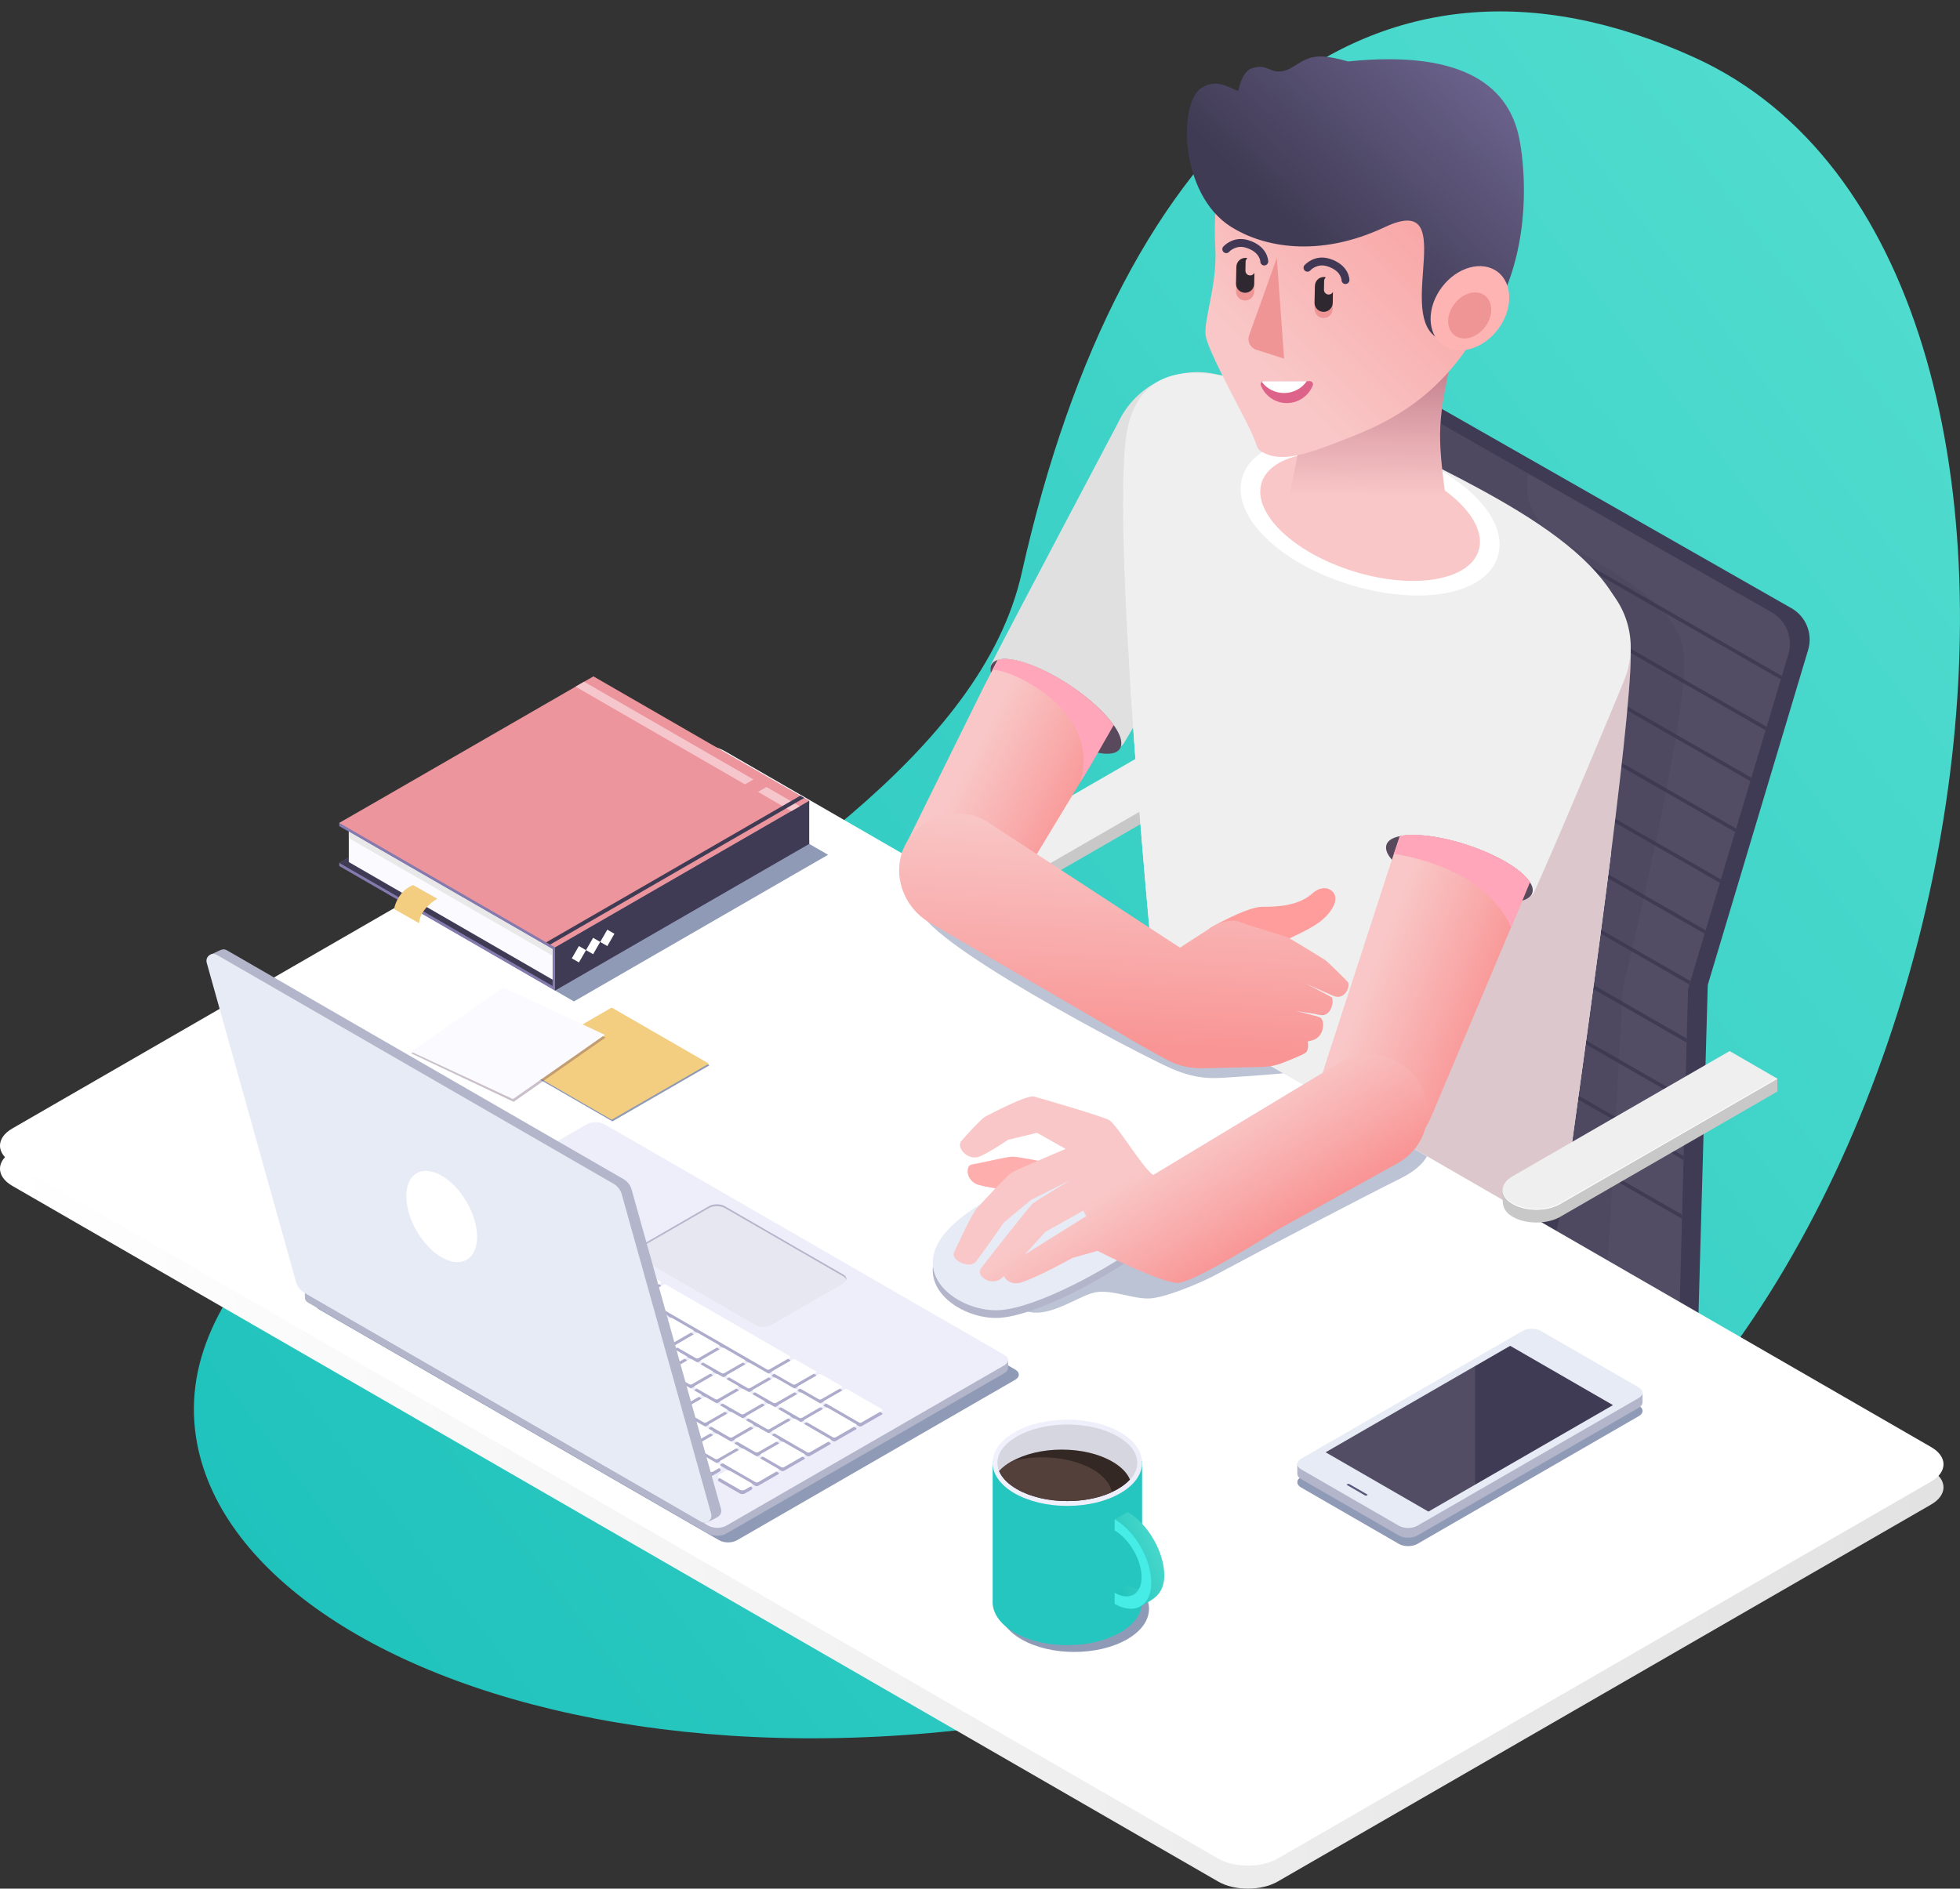 <?xml version="1.0" encoding="UTF-8"?> <svg xmlns="http://www.w3.org/2000/svg" width="691" height="666" viewBox="0 0 691 666" fill="none"><rect x="0" y="0" width="691" height="666" fill="#333333" stroke="none"/> <g clip-path="url(#clip0)"> <path d="M597.473 20.313C482.595 -32.051 395.32 45.386 360.221 201.994C331.941 328.172 47.709 395.981 69.548 509.339C87.22 600.95 297.356 662.646 514.799 558.945C702.717 469.308 756.029 92.558 597.473 20.313Z" fill="url(#paint0_linear)"></path> <path d="M443.869 369.609L446.792 258.767L479.429 137.484C479.429 137.484 489.658 133.535 494.394 136.24L631.598 214.49C636.713 217.411 639.148 223.496 637.47 229.149L602.073 347.322L598.799 463.411L443.869 369.609Z" fill="#403B54"></path> <path d="M436.916 371.07L439.839 260.228L475.073 142.65C476.643 137.403 482.705 134.996 487.441 137.701L624.645 215.95C629.76 218.871 632.195 224.957 630.517 230.61L595.12 348.782L592.198 459.625L436.916 371.07Z" fill="#524D64"></path> <path d="M446.225 238.969L445.846 240.186L600.965 329.255L601.344 328.037L446.225 238.969Z" fill="#403B54"></path> <path d="M439.406 277.079L439.379 278.486L594.633 367.662L594.66 366.229L439.406 277.079Z" fill="#403B54"></path> <path d="M440.866 256.901L440.487 258.119L595.606 347.187L595.958 345.97L440.866 256.901Z" fill="#403B54"></path> <path d="M438.864 297.77L438.837 299.203L594.064 388.353L594.118 386.946L438.864 297.77Z" fill="#403B54"></path> <path d="M592.982 429.764L593.009 428.331L437.755 339.181L437.728 340.614L592.982 429.764Z" fill="#403B54"></path> <path d="M438.324 318.489L438.27 319.896L593.524 409.046L593.551 407.639L438.324 318.489Z" fill="#403B54"></path> <path d="M473.097 149.305L472.718 150.522L627.837 239.591L628.189 238.373L473.097 149.305Z" fill="#403B54"></path> <path d="M467.712 167.237L467.36 168.454L622.452 257.523L622.831 256.306L467.712 167.237Z" fill="#403B54"></path> <path d="M456.968 203.103L456.589 204.32L611.708 293.388L612.087 292.171L456.968 203.103Z" fill="#403B54"></path> <path d="M462.353 185.17L461.975 186.387L617.094 275.456L617.446 274.239L462.353 185.17Z" fill="#403B54"></path> <path d="M451.61 221.035L451.231 222.252L606.351 311.321L606.702 310.104L451.61 221.035Z" fill="#403B54"></path> <path opacity="0.2" d="M487.467 137.701C486.872 137.35 486.222 137.106 485.6 136.917L457.888 200.101L439.865 260.228L436.942 371.071L566.813 445.155L572.117 348.513C572.117 348.513 595.985 250.112 593.577 230.34C591.277 211.326 565.108 200.48 547.599 188.633C540.454 183.791 537.072 175.19 538.749 166.94L487.467 137.701Z" fill="#403B54"></path> <path d="M428.662 275.293L352.049 319.489C347.449 322.14 339.98 322.14 335.379 319.489L335.217 319.381C332.619 317.893 331.888 315.892 331.807 313.917C331.753 312.592 331.591 309.4 331.753 309.022C332.267 307.913 333.701 310.617 335.217 309.752L411.829 265.556L428.662 270.722V275.293Z" fill="#C9C8C8"></path> <path d="M428.661 270.723L352.049 314.919C347.448 317.57 339.979 317.57 335.378 314.919L335.216 314.811C330.615 312.16 330.615 307.859 335.216 305.182L411.828 260.985L428.661 270.723Z" fill="#EFEFEF"></path> <path d="M525.003 459.896L370.263 516.67C354.188 522.566 336.381 514.317 330.482 498.25C324.907 483.103 332.051 466.334 346.367 459.545L495.478 389.328C514.611 380.321 537.424 388.517 546.436 407.64C555.448 426.763 547.248 449.564 528.115 458.571C527.114 459.085 526.031 459.518 525.003 459.896Z" fill="#403B54"></path> <path d="M450.366 150.17C447.227 142.597 441.327 136.701 433.777 133.563C431.693 132.697 429.501 132.075 427.309 131.67C414.022 129.344 400.545 136.187 394.564 148.304L393.644 150.089C393.644 150.089 356.028 221.225 349.614 233.829C343.931 244.946 390.099 272.562 396.242 262.04C406.607 244.351 447.2 179.517 447.2 179.517L447.173 179.49L448.255 177.678C449.175 176.163 449.852 174.865 450.366 173.567C453.478 166.075 453.478 157.744 450.366 150.17Z" fill="#E0E0E0"></path> <path d="M394.779 264.068C394.049 265.231 392.479 265.799 390.422 265.799C389.421 265.799 388.284 265.691 387.013 265.448C381.735 264.474 374.537 261.364 367.311 256.522C358.76 250.815 352.373 244.323 350.073 239.482C349.748 238.86 349.559 238.238 349.396 237.67C349.342 237.534 349.342 237.426 349.315 237.318C349.045 236.047 349.126 234.938 349.694 234.126C350.127 233.477 350.804 233.017 351.724 232.72C351.751 232.693 351.805 232.693 351.886 232.666C352.698 232.422 353.645 232.341 354.782 232.368C360.113 232.612 368.583 235.966 377.189 241.673C384.063 246.244 389.529 251.356 392.587 255.684C392.668 255.738 392.723 255.846 392.777 255.9C393.832 257.388 394.563 258.794 394.969 260.038C395.483 261.688 395.456 263.068 394.779 264.068Z" fill="#58495C"></path> <path d="M392.589 255.684L387.014 265.421L384.389 269.993L355.487 317.813L354.486 319.382C350.345 326.225 342.605 330.093 334.676 329.254C334.216 329.2 333.783 329.146 333.323 329.092C331.862 328.822 330.4 328.389 328.993 327.821C318.493 323.466 313.487 311.403 317.844 300.908C317.952 300.638 318.114 300.367 318.223 300.124L320.631 295.228L346.8 242.241L349.344 237.292L351.752 232.693C351.779 232.666 351.833 232.666 351.915 232.639C352.727 232.396 353.674 232.315 354.81 232.342C360.142 232.585 368.612 235.939 377.218 241.646C384.064 246.244 389.531 251.357 392.589 255.684Z" fill="url(#paint1_linear)"></path> <path d="M387.013 265.447L392.588 255.71C389.53 251.382 384.063 246.27 377.19 241.699C368.611 235.992 360.113 232.638 354.782 232.395C353.673 232.368 352.726 232.449 351.887 232.692C351.833 232.719 351.778 232.719 351.724 232.746L349.911 236.208C356.785 235.938 388.366 250.814 380.87 275.833L384.361 270.045L387.013 265.447Z" fill="#FFA6BB"></path> <path d="M462.462 453.674C496.912 453.674 524.84 425.761 524.84 391.329C524.84 356.896 496.912 328.983 462.462 328.983C428.011 328.983 400.084 356.896 400.084 391.329C400.084 425.761 428.011 453.674 462.462 453.674Z" fill="#534363"></path> <path d="M553.526 408.044C559.317 365.795 574.769 257.387 574.932 231.097C575.148 195.961 528.358 175.459 480.729 151.63C435.346 128.937 405.145 121.742 397.838 149.628C390.532 177.542 406.661 342.858 406.661 342.858C406.661 342.858 389.747 362.793 383.82 376.912C377.921 391.031 401.302 410.938 437.403 426.707C492.853 450.888 547.735 450.293 553.526 408.044Z" fill="#EFEFEF"></path> <path d="M530.82 308.725C485.572 294.524 415.374 250.409 398.487 241.402C401.653 291.63 406.66 342.859 406.66 342.859C406.66 342.859 389.746 362.793 383.819 376.912C377.893 391.031 401.301 410.938 437.402 426.707C492.852 450.915 547.734 450.32 553.525 408.071C556.772 384.35 563.078 339.775 568.003 300.61C562.915 304.992 549.249 314.486 530.82 308.725Z" fill="#EFEFEF"></path> <path opacity="0.2" d="M569.004 210.271C551.712 219.196 529.413 261.039 529.413 261.039C529.413 261.039 479.375 394.034 475.451 403.122C471.527 412.237 478.266 436.824 504.949 442.801C531.064 442.612 550.223 432.063 553.525 408.045C559.316 365.796 574.742 257.388 574.931 231.097C574.985 223.524 572.847 216.654 569.004 210.271Z" fill="#8F2841"></path> <path d="M499.807 209.999C492.148 209.999 483.786 208.646 475.559 206.077C450.31 198.179 433.83 181.517 438.024 168.129C440.703 159.554 451.258 154.442 466.25 154.442C473.908 154.442 482.271 155.795 490.497 158.364C502.242 162.043 512.58 167.804 519.616 174.62C527.139 181.896 530.116 189.578 528.032 196.285C525.353 204.86 514.799 209.999 499.807 209.999Z" fill="white"></path> <path d="M521.279 194.184C524.601 183.578 510.171 169.621 489.048 163.011C467.925 156.4 448.107 159.639 444.785 170.245C441.462 180.851 455.892 194.808 477.016 201.419C498.139 208.029 517.956 204.79 521.279 194.184Z" fill="#F9C7C7"></path> <path d="M456.075 117.983H456.047C460.134 148.141 460.134 149.359 453.666 178.543H510.09C506.41 151.198 506.68 149.25 513.067 120.363C513.716 117.469 513.933 114.44 513.635 111.356C512.12 95.425 497.939 83.74 482 85.282C466.06 86.797 454.37 100.97 455.912 116.901C455.966 117.226 456.02 117.604 456.075 117.983Z" fill="url(#paint2_linear)"></path> <path d="M515.26 38.814C497.426 22.829 459.377 24.722 443.87 40.545C427.985 56.774 427.823 74.734 428.472 87.717C429.149 100.673 424.142 113.331 425.089 118.524C426.01 123.717 435.265 140.622 439.432 148.872C443.627 157.122 442.869 157.933 444.087 158.799C449.58 162.666 456.914 161.557 468.903 156.932C480.891 152.307 499.997 146.194 515.341 125.394C530.712 104.568 551.956 71.65 515.26 38.814Z" fill="url(#paint3_linear)"></path> <path d="M535.582 48.631C532.118 31.835 517.857 17.31 475.288 21.665C471.283 20.529 467.386 19.744 464.599 19.933C458.699 20.339 456.128 24.586 451.798 25.154C447.468 25.722 446.765 22.422 441.488 24.018C438.7 24.856 437.266 28.67 436.535 32.105C432.801 30.726 428.823 27.588 423.437 31.104C415.454 36.325 415.779 68.484 433.992 79.98C445.006 86.931 464.572 91.232 488.278 80.061C514.474 67.754 492.77 108.921 505.922 118.631C513.04 123.878 522.484 121.417 530.359 103.133C540.047 80.548 537.206 56.529 535.582 48.631Z" fill="url(#paint4_linear)"></path> <path d="M528.067 116.184C533.46 109.098 533.426 100.002 527.99 95.869C522.553 91.735 513.774 94.129 508.38 101.215C502.987 108.301 503.021 117.396 508.457 121.529C513.894 125.663 522.673 123.27 528.067 116.184Z" fill="#FFB4B4"></path> <path d="M523.541 115.332C520.591 119.2 515.774 120.525 512.797 118.253C509.82 115.981 509.793 111.005 512.77 107.137C515.72 103.269 520.537 101.943 523.513 104.216C526.49 106.46 526.49 111.464 523.541 115.332Z" fill="#F09595"></path> <path d="M440.732 99.834H440.705C439.785 99.807 439.054 99.05 439.081 98.13L439.135 95.993H436.077C435.996 96.237 435.915 96.48 435.915 96.778L435.78 102.728C435.753 104.486 437.133 105.92 438.892 105.974H438.946C440.705 106.001 442.139 104.621 442.193 102.863L442.275 98.914C441.977 99.455 441.409 99.861 440.732 99.834Z" fill="#F09595"></path> <path d="M440.731 97.129H440.704C439.784 97.102 439.053 96.344 439.08 95.425L439.134 92.314C439.134 91.8 439.405 91.368 439.757 91.07C439.567 91.043 439.405 90.935 439.188 90.935H439.134C437.375 90.908 435.941 92.287 435.887 94.046L435.751 99.996C435.724 101.754 437.104 103.188 438.863 103.242H438.918C440.677 103.269 442.111 101.889 442.165 100.131L442.246 96.182C441.976 96.75 441.407 97.156 440.731 97.129Z" fill="#2F2830"></path> <path d="M468.415 106.027H468.388C467.468 106 466.737 105.243 466.765 104.323L466.792 102.457H463.679C463.652 102.619 463.571 102.782 463.571 102.944L463.436 108.894C463.409 110.653 464.789 112.086 466.548 112.14H466.602C468.361 112.167 469.796 110.788 469.85 109.03L469.931 105.081C469.66 105.649 469.092 106.054 468.415 106.027Z" fill="#F09595"></path> <path d="M468.415 103.863H468.388C467.468 103.836 466.737 103.079 466.765 102.159L466.819 99.049C466.819 98.535 467.089 98.102 467.441 97.805C467.252 97.778 467.089 97.669 466.873 97.669H466.819C465.06 97.642 463.625 99.022 463.571 100.78L463.436 106.73C463.409 108.488 464.789 109.922 466.548 109.976H466.602C468.361 110.003 469.796 108.624 469.85 106.866L469.931 102.917C469.66 103.485 469.092 103.89 468.415 103.863Z" fill="#2F2830"></path> <path d="M450.148 90.962L440.379 118.253C439.621 120.336 440.758 122.635 442.869 123.311L452.719 126.476L450.148 90.962Z" fill="#F09595"></path> <path d="M445.521 134.401C444.737 134.401 444.222 135.213 444.52 135.943C445.981 139.568 449.527 142.137 453.667 142.137C457.808 142.137 461.353 139.568 462.814 135.943C463.112 135.213 462.597 134.401 461.813 134.401H445.521Z" fill="#DE638A"></path> <path d="M460.73 134.401H445.521C445.251 134.401 445.034 134.51 444.845 134.672C446.631 137.052 449.472 138.594 452.693 138.594C456.048 138.594 458.944 136.944 460.73 134.401Z" fill="white"></path> <path d="M541.023 314.242C549.656 295.281 571.684 242.186 571.684 242.186L571.657 242.159L572.469 240.212C573.145 238.589 573.633 237.209 573.957 235.857C577.259 222.82 571.819 209.323 560.372 202.263C557.72 200.613 554.825 199.396 551.739 198.612C536.152 194.663 520.023 203.562 515.07 218.871L514.421 220.791C514.421 220.791 492.961 285.436 488.793 297.553C485.086 308.426 535.232 326.954 541.023 314.242Z" fill="#EFEFEF"></path> <path d="M540.211 314.865C539.832 316.136 538.506 317.083 536.666 317.624C536.611 317.651 536.53 317.651 536.449 317.678C531.361 319.165 521.89 318.246 511.687 314.838C502.053 311.646 494.205 307.156 490.687 303.126C490.66 303.072 490.606 303.045 490.579 302.991C488.955 301.124 488.333 299.366 488.793 297.906C489.253 296.445 490.85 295.444 493.204 294.93C493.285 294.903 493.366 294.903 493.502 294.876C498.752 293.767 507.682 294.822 517.289 297.987C527.952 301.503 536.422 306.642 539.291 310.997C539.318 311.024 539.345 311.078 539.345 311.105C540.292 312.43 540.59 313.756 540.211 314.865Z" fill="#58495C"></path> <path d="M539.372 311.052L536.666 317.597L536.639 317.678L504.976 392.845L504.191 394.603C500.348 403.691 490.281 408.884 480.701 406.747L480.133 406.639C478.076 406.071 476.155 405.259 474.342 404.178C466.656 399.444 463.03 390.356 465.249 381.62C465.303 381.322 465.384 381.106 465.493 380.808L466.9 376.508L466.873 376.481L490.714 303.127L490.769 302.991L493.529 294.85C498.779 293.741 507.709 294.796 517.316 297.961C527.979 301.477 536.449 306.616 539.318 310.971C539.345 310.971 539.372 311.025 539.372 311.052Z" fill="url(#paint5_linear)"></path> <path d="M539.318 310.942C536.449 306.615 527.979 301.448 517.316 297.932C507.709 294.768 498.779 293.713 493.529 294.822L491.418 301.07C502.54 302.909 524.65 308.778 532.715 327.009L536.638 317.677L536.666 317.596L539.372 311.05C539.372 311.023 539.345 310.969 539.318 310.942Z" fill="#FFA6BB"></path> <path d="M680.824 530.544L450.472 663.484C444.654 666.838 435.236 666.838 429.445 663.484L4.356 418.187C-1.462 414.833 -1.462 409.397 4.356 406.043L234.707 273.102C240.526 269.748 249.943 269.748 255.734 273.102L680.824 518.4C686.642 521.754 686.642 527.19 680.824 530.544Z" fill="url(#paint6_linear)"></path> <path d="M680.824 522.43L450.472 655.37C444.654 658.724 435.236 658.724 429.445 655.37L4.356 410.073C-1.462 406.719 -1.462 401.282 4.356 397.928L234.707 264.988C240.526 261.634 249.943 261.634 255.734 264.988L680.824 510.285C686.642 513.639 686.642 519.076 680.824 522.43Z" fill="white"></path> <path opacity="0.3" d="M481.108 395.061C467.414 400.091 442.734 409.207 425.441 415.969C407.824 422.839 387.879 428.411 384.09 436.417C372.021 440.474 358.896 445.18 354.918 447.723C347.016 452.808 354.349 460.462 362.441 462.545C370.532 464.628 380.491 456.73 386.255 455.702C391.993 454.647 399.678 458.217 405.415 457.866C411.152 457.514 422.248 452.564 422.248 452.564C425.82 451.077 429.257 449.237 432.586 447.425C445.088 440.663 481.297 421.73 493.583 415.644C499.185 412.858 501.837 410.045 503.055 407.773L481.108 395.061Z" fill="#21386E"></path> <path d="M367.529 409.613C367.529 409.613 358.733 407.828 356.812 407.882C354.864 407.909 344.986 410.289 342.604 410.641C340.25 410.993 340.494 416.537 344.986 417.836C349.478 419.134 361.034 420.432 361.034 420.432L367.529 409.613Z" fill="#FFAEAE"></path> <path d="M335.65 434.876C345.852 425.139 369.044 413.536 386.526 414.158C404.008 414.78 414.833 422.029 412.614 431.252C410.801 438.825 370.451 463.304 352.807 464.683C338.329 465.846 318.087 451.646 335.65 434.876Z" fill="#B3B5CA"></path> <path d="M335.65 432.171C345.852 422.434 369.044 410.831 386.526 411.453C404.008 412.075 414.833 419.324 412.614 428.547C410.801 436.12 370.451 460.599 352.807 461.978C338.329 463.141 318.087 448.941 335.65 432.171Z" fill="#E7EBF5"></path> <path opacity="0.5" d="M112.577 461.817L253.543 543.15C255.275 544.15 258.089 544.15 259.821 543.15L357.894 486.565C359.626 485.565 359.626 483.942 357.894 482.941L216.928 401.608C215.196 400.607 212.382 400.607 210.65 401.608L112.577 458.165C110.818 459.166 110.818 460.816 112.577 461.817Z" fill="#21386E"></path> <path d="M249.753 536.468C251.485 537.469 254.3 537.469 256.032 536.468L354.104 479.884C354.97 479.37 355.403 479.749 355.403 479.749V482.4C355.403 483.049 354.97 483.725 354.104 484.212L256.032 540.796C254.3 541.797 251.485 541.797 249.753 540.796L108.787 459.463C107.894 458.949 107.461 458.273 107.488 457.597V454.838L249.753 536.468Z" fill="#B3B5CA"></path> <path d="M108.788 456.677L249.754 538.01C251.486 539.011 254.3 539.011 256.032 538.01L354.105 481.426C355.837 480.425 355.837 478.802 354.105 477.801L213.139 396.468C211.407 395.468 208.593 395.468 206.861 396.468L108.788 453.053C107.056 454.053 107.056 455.676 108.788 456.677Z" fill="#EEEEFA"></path> <path d="M224.64 443.153L266.37 467.226C267.912 468.118 270.402 468.118 271.945 467.226L297.275 452.62C298.817 451.727 298.817 450.294 297.275 449.401L255.545 425.329C254.003 424.436 251.513 424.436 249.97 425.329L224.64 439.934C223.098 440.827 223.098 442.288 224.64 443.153Z" fill="#E7E7F2"></path> <path d="M297.247 450.051L255.517 425.978C253.975 425.086 251.485 425.086 249.943 425.978L224.613 440.584C223.99 440.936 223.638 441.395 223.503 441.882C223.341 441.206 223.693 440.476 224.613 439.962L249.943 425.356C251.485 424.463 253.975 424.463 255.517 425.356L297.247 449.429C298.167 449.943 298.519 450.673 298.356 451.349C298.248 450.862 297.896 450.402 297.247 450.051Z" fill="#B3B5CA"></path> <path d="M149.328 462.33L142.021 458.11C141.507 457.813 141.507 457.353 142.021 457.055L144.24 455.757C144.754 455.46 145.566 455.46 146.053 455.757L153.36 459.977C153.874 460.274 153.874 460.734 153.36 461.031L151.141 462.33C150.654 462.6 149.842 462.6 149.328 462.33ZM162.317 468.74L164.536 467.442C165.051 467.144 165.051 466.684 164.536 466.387L157.23 462.167C156.715 461.87 155.904 461.87 155.416 462.167L153.197 463.466C152.683 463.763 152.683 464.223 153.197 464.521L160.504 468.74C160.991 469.038 161.803 469.038 162.317 468.74ZM173.467 475.177L175.686 473.879C176.2 473.582 176.2 473.122 175.686 472.824L168.379 468.605C167.865 468.307 167.053 468.307 166.566 468.605L164.347 469.903C163.833 470.201 163.833 470.66 164.347 470.958L171.654 475.177C172.141 475.475 172.953 475.475 173.467 475.177ZM184.616 481.615L186.835 480.317C187.35 480.019 187.35 479.559 186.835 479.262L179.529 475.042C179.014 474.745 178.203 474.745 177.716 475.042L175.496 476.341C174.982 476.638 174.982 477.098 175.496 477.395L182.803 481.615C183.29 481.912 184.102 481.912 184.616 481.615ZM195.766 488.052L197.985 486.754C198.499 486.456 198.499 485.997 197.985 485.699L190.678 481.48C190.164 481.182 189.352 481.182 188.865 481.48L186.646 482.778C186.132 483.075 186.132 483.535 186.646 483.833L193.953 488.052C194.44 488.35 195.252 488.35 195.766 488.052ZM206.915 494.49L209.134 493.191C209.649 492.894 209.649 492.434 209.134 492.136L201.828 487.917C201.314 487.619 200.502 487.619 200.015 487.917L197.795 489.215C197.281 489.513 197.281 489.973 197.795 490.27L205.102 494.49C205.589 494.76 206.401 494.76 206.915 494.49ZM218.038 500.927L220.257 499.629C220.771 499.331 220.771 498.871 220.257 498.574L212.95 494.354C212.436 494.057 211.624 494.057 211.137 494.354L208.918 495.653C208.404 495.95 208.404 496.41 208.918 496.708L216.225 500.927C216.739 501.198 217.551 501.198 218.038 500.927ZM229.187 507.337L231.406 506.039C231.921 505.742 231.921 505.282 231.406 504.984L224.1 500.765C223.586 500.467 222.774 500.467 222.287 500.765L220.067 502.063C219.553 502.361 219.553 502.82 220.067 503.118L227.374 507.337C227.888 507.635 228.7 507.635 229.187 507.337ZM240.337 513.775L242.556 512.476C243.07 512.179 243.07 511.719 242.556 511.422L235.249 507.202C234.735 506.905 233.923 506.905 233.436 507.202L231.217 508.5C230.703 508.798 230.703 509.258 231.217 509.555L238.524 513.775C239.011 514.072 239.85 514.072 240.337 513.775ZM251.486 520.212L253.705 518.914C254.22 518.616 254.22 518.157 253.705 517.859L246.399 513.64C245.885 513.342 245.073 513.342 244.586 513.64L242.367 514.938C241.852 515.235 241.852 515.695 242.367 515.993L249.673 520.212C250.16 520.51 250.999 520.51 251.486 520.212ZM262.636 526.65L264.855 525.351C265.369 525.054 265.369 524.594 264.855 524.296L257.548 520.077C257.034 519.779 256.222 519.779 255.735 520.077L253.516 521.375C253.002 521.673 253.002 522.133 253.516 522.43L260.823 526.65C261.31 526.947 262.122 526.947 262.636 526.65ZM140.018 455.892L142.237 454.594C142.751 454.297 142.751 453.837 142.237 453.539L134.931 449.32C134.416 449.022 133.605 449.022 133.117 449.32L130.898 450.618C130.384 450.916 130.384 451.375 130.898 451.673L138.205 455.892C138.692 456.163 139.504 456.163 140.018 455.892ZM189.217 478.964L196.415 474.826C196.659 474.691 196.659 474.447 196.415 474.312L189.217 470.174C188.973 470.038 188.567 470.038 188.297 470.174L181.098 474.312C180.855 474.447 180.855 474.691 181.098 474.826L188.297 478.964C188.567 479.099 188.973 479.099 189.217 478.964ZM198.337 484.211L205.535 480.073C205.779 479.938 205.779 479.694 205.535 479.559L198.337 475.421C198.093 475.286 197.687 475.286 197.417 475.421L190.218 479.559C189.975 479.694 189.975 479.938 190.218 480.073L197.417 484.211C197.687 484.374 198.093 484.374 198.337 484.211ZM207.457 489.486L214.655 485.347C214.899 485.212 214.899 484.969 214.655 484.834L207.457 480.695C207.213 480.56 206.807 480.56 206.536 480.695L199.338 484.834C199.094 484.969 199.094 485.212 199.338 485.347L206.536 489.486C206.807 489.621 207.213 489.621 207.457 489.486ZM216.576 494.733L223.775 490.595C224.019 490.46 224.019 490.216 223.775 490.081L216.576 485.943C216.333 485.807 215.927 485.807 215.656 485.943L208.458 490.081C208.214 490.216 208.214 490.46 208.458 490.595L215.656 494.733C215.927 494.895 216.333 494.895 216.576 494.733ZM225.696 500.007L232.895 495.869C233.138 495.734 233.138 495.49 232.895 495.355L225.696 491.217C225.453 491.082 225.047 491.082 224.776 491.217L217.578 495.355C217.334 495.49 217.334 495.734 217.578 495.869L224.776 500.007C225.047 500.143 225.453 500.143 225.696 500.007ZM234.816 505.282L242.015 501.143C242.258 501.008 242.258 500.765 242.015 500.63L234.816 496.491C234.573 496.356 234.167 496.356 233.896 496.491L226.698 500.63C226.454 500.765 226.454 501.008 226.698 501.143L233.896 505.282C234.167 505.417 234.573 505.417 234.816 505.282ZM243.936 510.529L251.135 506.391C251.378 506.255 251.378 506.012 251.135 505.877L243.936 501.738C243.693 501.603 243.287 501.603 243.016 501.738L235.818 505.877C235.574 506.012 235.574 506.255 235.818 506.391L243.016 510.529C243.287 510.691 243.693 510.691 243.936 510.529ZM253.056 515.803L260.254 511.665C260.498 511.53 260.498 511.286 260.254 511.151L253.056 507.013C252.812 506.878 252.407 506.878 252.136 507.013L244.937 511.151C244.694 511.286 244.694 511.53 244.937 511.665L252.136 515.803C252.407 515.939 252.812 515.939 253.056 515.803ZM267.236 523.972L274.435 519.834C274.679 519.698 274.679 519.455 274.435 519.32L262.176 512.233C261.932 512.098 261.526 512.098 261.256 512.233L254.057 516.371C253.814 516.507 253.814 516.75 254.057 516.885L266.316 523.972C266.587 524.134 266.993 524.134 267.236 523.972ZM207.457 447.372L214.655 443.207C214.899 443.072 214.899 442.828 214.655 442.693L207.457 438.555C207.213 438.419 206.807 438.419 206.536 438.555L199.338 442.693C199.094 442.828 199.094 443.072 199.338 443.207L206.536 447.372C206.807 447.534 207.213 447.534 207.457 447.372ZM216.576 452.647L223.775 448.508C224.019 448.373 224.019 448.13 223.775 447.994L216.576 443.856C216.333 443.721 215.927 443.721 215.656 443.856L208.458 447.994C208.214 448.13 208.214 448.373 208.458 448.508L215.656 452.647C215.927 452.782 216.333 452.782 216.576 452.647ZM225.696 457.894L232.895 453.756C233.138 453.62 233.138 453.377 232.895 453.242L225.696 449.103C225.453 448.968 225.047 448.968 224.776 449.103L217.578 453.242C217.334 453.377 217.334 453.62 217.578 453.756L224.776 457.894C225.047 458.056 225.453 458.056 225.696 457.894ZM280.416 489.486L287.614 485.347C287.858 485.212 287.858 484.969 287.614 484.834L280.416 480.695C280.172 480.56 279.766 480.56 279.496 480.695L272.297 484.834C272.054 484.969 272.054 485.212 272.297 485.347L279.496 489.486C279.766 489.621 280.172 489.621 280.416 489.486ZM289.536 494.733L296.734 490.595C296.978 490.46 296.978 490.216 296.734 490.081L289.536 485.943C289.292 485.807 288.886 485.807 288.615 485.943L281.417 490.081C281.173 490.216 281.173 490.46 281.417 490.595L288.615 494.733C288.886 494.895 289.292 494.895 289.536 494.733ZM303.743 502.929L310.942 498.79C311.185 498.655 311.185 498.412 310.942 498.276L298.682 491.19C298.439 491.055 298.033 491.055 297.762 491.19L290.564 495.328C290.32 495.463 290.32 495.707 290.564 495.842L302.823 502.929C303.067 503.064 303.472 503.064 303.743 502.929ZM275.463 509.88L268.265 514.018C268.021 514.153 268.021 514.397 268.265 514.532L275.463 518.67C275.707 518.806 276.113 518.806 276.383 518.67L283.582 514.532C283.825 514.397 283.825 514.153 283.582 514.018L276.383 509.88C276.113 509.745 275.707 509.745 275.463 509.88ZM266.343 504.633L259.145 508.771C258.901 508.906 258.901 509.15 259.145 509.285L266.343 513.423C266.587 513.558 266.993 513.558 267.264 513.423L274.462 509.285C274.706 509.15 274.706 508.906 274.462 508.771L267.264 504.633C266.993 504.47 266.587 504.47 266.343 504.633ZM257.224 499.358L250.025 503.497C249.782 503.632 249.782 503.875 250.025 504.01L257.224 508.149C257.467 508.284 257.873 508.284 258.144 508.149L265.342 504.01C265.586 503.875 265.586 503.632 265.342 503.497L258.144 499.358C257.873 499.223 257.467 499.223 257.224 499.358ZM248.104 494.111L240.905 498.249C240.662 498.385 240.662 498.628 240.905 498.763L248.104 502.902C248.347 503.037 248.753 503.037 249.024 502.902L256.222 498.763C256.466 498.628 256.466 498.385 256.222 498.249L249.024 494.111C248.753 493.949 248.347 493.949 248.104 494.111ZM238.984 488.837L231.785 492.975C231.542 493.11 231.542 493.354 231.785 493.489L238.984 497.627C239.227 497.762 239.633 497.762 239.904 497.627L247.102 493.489C247.346 493.354 247.346 493.11 247.102 492.975L239.904 488.837C239.633 488.701 239.227 488.701 238.984 488.837ZM229.864 483.562L222.665 487.701C222.422 487.836 222.422 488.079 222.665 488.215L229.864 492.353C230.107 492.488 230.513 492.488 230.784 492.353L237.983 488.215C238.226 488.079 238.226 487.836 237.983 487.701L230.784 483.562C230.513 483.427 230.107 483.427 229.864 483.562ZM220.744 478.315L213.546 482.453C213.302 482.589 213.302 482.832 213.546 482.967L220.744 487.106C220.988 487.241 221.394 487.241 221.664 487.106L228.863 482.967C229.106 482.832 229.106 482.589 228.863 482.453L221.664 478.315C221.394 478.18 220.988 478.18 220.744 478.315ZM211.624 473.041L204.426 477.179C204.182 477.314 204.182 477.558 204.426 477.693L211.624 481.831C211.868 481.966 212.274 481.966 212.544 481.831L219.743 477.693C219.986 477.558 219.986 477.314 219.743 477.179L212.544 473.041C212.274 472.905 211.868 472.905 211.624 473.041ZM202.504 467.793L195.306 471.932C195.062 472.067 195.062 472.31 195.306 472.446L202.504 476.584C202.748 476.719 203.154 476.719 203.424 476.584L210.623 472.446C210.866 472.31 210.866 472.067 210.623 471.932L203.424 467.793C203.154 467.631 202.748 467.631 202.504 467.793ZM193.384 462.519L186.186 466.657C185.942 466.793 185.942 467.036 186.186 467.171L193.384 471.31C193.628 471.445 194.034 471.445 194.305 471.31L201.503 467.171C201.747 467.036 201.747 466.793 201.503 466.657L194.277 462.519C194.034 462.384 193.628 462.384 193.384 462.519ZM206.536 459.598L199.338 463.736C199.094 463.871 199.094 464.115 199.338 464.25L206.536 468.388C206.78 468.524 207.186 468.524 207.457 468.388L214.655 464.25C214.899 464.115 214.899 463.871 214.655 463.736L207.457 459.598C207.213 459.463 206.807 459.463 206.536 459.598ZM215.656 464.872L208.458 469.011C208.214 469.146 208.214 469.389 208.458 469.524L215.656 473.663C215.9 473.798 216.306 473.798 216.576 473.663L223.775 469.524C224.019 469.389 224.019 469.146 223.775 469.011L216.576 464.872C216.333 464.71 215.927 464.71 215.656 464.872ZM224.776 470.119L217.578 474.258C217.334 474.393 217.334 474.636 217.578 474.772L224.776 478.91C225.02 479.045 225.426 479.045 225.696 478.91L232.895 474.772C233.138 474.636 233.138 474.393 232.895 474.258L225.696 470.119C225.453 469.984 225.047 469.984 224.776 470.119ZM233.896 475.394L226.698 479.532C226.454 479.667 226.454 479.911 226.698 480.046L233.896 484.184C234.14 484.32 234.546 484.32 234.816 484.184L242.015 480.046C242.258 479.911 242.258 479.667 242.015 479.532L234.816 475.394C234.573 475.232 234.167 475.232 233.896 475.394ZM243.016 480.641L235.818 484.779C235.574 484.915 235.574 485.158 235.818 485.293L243.016 489.432C243.26 489.567 243.666 489.567 243.936 489.432L251.135 485.293C251.378 485.158 251.378 484.915 251.135 484.779L243.936 480.641C243.693 480.506 243.287 480.506 243.016 480.641ZM252.163 485.915L244.964 490.054C244.721 490.189 244.721 490.432 244.964 490.568L252.163 494.706C252.407 494.841 252.812 494.841 253.083 494.706L260.282 490.568C260.525 490.432 260.525 490.189 260.282 490.054L253.083 485.915C252.812 485.78 252.407 485.78 252.163 485.915ZM261.283 491.19L254.084 495.328C253.841 495.463 253.841 495.707 254.084 495.842L261.283 499.98C261.526 500.116 261.932 500.116 262.203 499.98L269.401 495.842C269.645 495.707 269.645 495.463 269.401 495.328L262.203 491.19C261.932 491.028 261.526 491.028 261.283 491.19ZM270.403 496.437L263.204 500.575C262.961 500.711 262.961 500.954 263.204 501.089L270.403 505.228C270.646 505.363 271.052 505.363 271.323 505.228L278.521 501.089C278.765 500.954 278.765 500.711 278.521 500.575L271.323 496.437C271.052 496.302 270.646 496.302 270.403 496.437ZM279.523 501.711L272.324 505.85C272.081 505.985 272.081 506.228 272.324 506.364L284.583 513.45C284.827 513.585 285.233 513.585 285.503 513.45L292.702 509.312C292.945 509.177 292.945 508.933 292.702 508.798L280.443 501.711C280.172 501.549 279.766 501.549 279.523 501.711ZM197.417 454.324L190.218 458.462C189.975 458.597 189.975 458.841 190.218 458.976L197.417 463.114C197.66 463.249 198.066 463.249 198.337 463.114L205.535 458.976C205.779 458.841 205.779 458.597 205.535 458.462L198.337 454.324C198.093 454.188 197.687 454.188 197.417 454.324ZM160.937 443.802L153.739 447.94C153.495 448.075 153.495 448.319 153.739 448.454L160.937 452.592C161.181 452.728 161.587 452.728 161.857 452.592L169.056 448.454C169.299 448.319 169.299 448.075 169.056 447.94L161.857 443.802C161.614 443.667 161.208 443.667 160.937 443.802ZM170.057 449.076L162.859 453.215C162.615 453.35 162.615 453.593 162.859 453.728L170.057 457.867C170.301 458.002 170.706 458.002 170.977 457.867L178.176 453.728C178.419 453.593 178.419 453.35 178.176 453.215L170.977 449.076C170.734 448.914 170.328 448.914 170.057 449.076ZM151.817 438.555L144.619 442.693C144.375 442.828 144.375 443.072 144.619 443.207L151.817 447.345C152.061 447.48 152.467 447.48 152.737 447.345L159.936 443.207C160.179 443.072 160.179 442.828 159.936 442.693L152.737 438.555C152.494 438.392 152.088 438.392 151.817 438.555ZM151.817 449.076L144.619 453.215C144.375 453.35 144.375 453.593 144.619 453.728L151.817 457.867C152.061 458.002 152.467 458.002 152.737 457.867L159.936 453.728C160.179 453.593 160.179 453.35 159.936 453.215L152.737 449.076C152.494 448.914 152.088 448.914 151.817 449.076ZM188.297 428.006L185.158 429.818C184.914 429.953 184.914 430.197 185.158 430.332L192.356 434.47C192.6 434.606 193.006 434.606 193.276 434.47L196.415 432.658C196.659 432.523 196.659 432.28 196.415 432.144L189.217 428.006C188.973 427.871 188.567 427.871 188.297 428.006ZM197.417 433.28L194.277 435.092C194.034 435.228 194.034 435.471 194.277 435.606L201.476 439.745C201.719 439.88 202.125 439.88 202.396 439.745L205.535 437.933C205.779 437.797 205.779 437.554 205.535 437.419L198.337 433.253C198.093 433.145 197.687 433.145 197.417 433.28ZM179.177 422.759L176.038 424.571C175.794 424.706 175.794 424.95 176.038 425.085L183.236 429.223C183.48 429.358 183.886 429.358 184.156 429.223L187.295 427.411C187.539 427.276 187.539 427.032 187.295 426.897L180.097 422.759C179.853 422.623 179.447 422.623 179.177 422.759ZM183.453 430.819L180.313 432.631C180.07 432.766 180.07 433.01 180.313 433.145L187.512 437.283C187.756 437.419 188.161 437.419 188.432 437.283L191.571 435.471C191.815 435.336 191.815 435.092 191.571 434.957L184.373 430.819C184.102 430.684 183.696 430.684 183.453 430.819ZM160.937 454.324L153.739 458.462C153.495 458.597 153.495 458.841 153.739 458.976L160.937 463.114C161.181 463.249 161.587 463.249 161.857 463.114L169.056 458.976C169.299 458.841 169.299 458.597 169.056 458.462L161.857 454.324C161.614 454.188 161.208 454.188 160.937 454.324ZM142.697 443.802L135.499 447.94C135.255 448.075 135.255 448.319 135.499 448.454L142.697 452.592C142.941 452.728 143.347 452.728 143.617 452.592L150.816 448.454C151.059 448.319 151.059 448.075 150.816 447.94L143.617 443.802C143.374 443.667 142.968 443.667 142.697 443.802ZM185.158 466.089L192.356 461.951C192.6 461.816 192.6 461.572 192.356 461.437L188.188 459.03C187.945 458.895 187.945 458.651 188.188 458.516L196.388 453.783C196.632 453.647 196.632 453.404 196.388 453.269L189.19 449.103C188.946 448.968 188.54 448.968 188.27 449.103L179.61 454.107L171.951 458.516C171.708 458.651 171.708 458.895 171.951 459.03L184.21 466.116C184.508 466.225 184.914 466.225 185.158 466.089ZM197.417 443.802L190.218 447.94C189.975 448.075 189.975 448.319 190.218 448.454L209.134 459.381C209.378 459.517 209.784 459.517 210.055 459.381L217.253 455.243C217.497 455.108 217.497 454.864 217.253 454.729L198.337 443.802C198.093 443.667 197.687 443.667 197.417 443.802ZM227.077 460.923L219.878 465.062C219.634 465.197 219.634 465.44 219.878 465.575L227.077 469.714C227.32 469.849 227.726 469.849 227.997 469.714L235.195 465.575C235.439 465.44 235.439 465.197 235.195 465.062L227.997 460.923C227.753 460.788 227.347 460.788 227.077 460.923ZM236.196 466.198L228.998 470.336C228.754 470.471 228.754 470.715 228.998 470.85L236.196 474.988C236.44 475.123 236.846 475.123 237.117 474.988L244.315 470.85C244.559 470.715 244.559 470.471 244.315 470.336L237.117 466.198C236.873 466.035 236.467 466.035 236.196 466.198ZM245.316 471.445L238.145 475.61C237.901 475.745 237.901 475.989 238.145 476.124L245.343 480.262C245.587 480.398 245.993 480.398 246.263 480.262L253.462 476.124C253.706 475.989 253.706 475.745 253.462 475.61L246.263 471.472C245.993 471.31 245.587 471.31 245.316 471.445ZM254.436 476.719L247.238 480.858C246.994 480.993 246.994 481.236 247.238 481.371L254.436 485.51C254.68 485.645 255.086 485.645 255.356 485.51L262.555 481.371C262.798 481.236 262.798 480.993 262.555 480.858L255.356 476.719C255.113 476.557 254.707 476.557 254.436 476.719ZM263.556 481.966L256.358 486.105C256.114 486.24 256.114 486.483 256.358 486.619L263.556 490.757C263.8 490.892 264.206 490.892 264.476 490.757L271.675 486.619C271.918 486.483 271.918 486.24 271.675 486.105L264.476 481.966C264.233 481.831 263.827 481.831 263.556 481.966ZM272.676 487.241L265.477 491.379C265.234 491.514 265.234 491.758 265.477 491.893L272.676 496.031C272.919 496.167 273.325 496.167 273.596 496.031L280.795 491.893C281.038 491.758 281.038 491.514 280.795 491.379L273.596 487.241C273.352 487.106 272.947 487.106 272.676 487.241ZM281.796 492.515L274.597 496.653C274.354 496.789 274.354 497.032 274.597 497.167L281.796 501.306C282.039 501.441 282.445 501.441 282.716 501.306L289.914 497.167C290.158 497.032 290.158 496.789 289.914 496.653L282.716 492.515C282.472 492.353 282.066 492.353 281.796 492.515ZM290.916 497.762L283.717 501.901C283.474 502.036 283.474 502.279 283.717 502.415L293.676 508.176C293.92 508.311 294.325 508.311 294.596 508.176L301.795 504.038C302.038 503.902 302.038 503.659 301.795 503.524L291.836 497.762C291.592 497.627 291.186 497.627 290.916 497.762ZM218.281 455.838L211.083 459.977C210.839 460.112 210.839 460.355 211.083 460.49L218.281 464.629C218.525 464.764 218.931 464.764 219.201 464.629L226.4 460.49C226.644 460.355 226.644 460.112 226.4 459.977L219.201 455.838C218.931 455.703 218.525 455.703 218.281 455.838ZM180.097 473.69L187.295 469.552C187.539 469.416 187.539 469.173 187.295 469.038L170.977 459.625C170.734 459.49 170.328 459.49 170.057 459.625L162.859 463.763C162.615 463.899 162.615 464.142 162.859 464.277L179.177 473.69C179.447 473.825 179.853 473.825 180.097 473.69ZM271.296 484.211L278.494 480.073C278.738 479.938 278.738 479.694 278.494 479.559L234.816 454.351C234.573 454.215 234.167 454.215 233.896 454.351L226.698 458.489C226.454 458.624 226.454 458.868 226.698 459.003L270.376 484.211C270.646 484.374 271.052 484.374 271.296 484.211Z" fill="#AEACCC"></path> <path d="M149.328 461.005L142.021 456.785C141.507 456.488 141.507 456.028 142.021 455.73L144.24 454.432C144.754 454.134 145.566 454.134 146.053 454.432L153.36 458.651C153.874 458.949 153.874 459.409 153.36 459.706L151.141 461.005C150.654 461.302 149.842 461.302 149.328 461.005ZM162.317 467.442L164.536 466.144C165.051 465.846 165.051 465.386 164.536 465.089L157.23 460.869C156.715 460.572 155.904 460.572 155.416 460.869L153.197 462.168C152.683 462.465 152.683 462.925 153.197 463.222L160.504 467.442C160.991 467.712 161.803 467.712 162.317 467.442ZM173.467 473.852L175.686 472.554C176.2 472.256 176.2 471.797 175.686 471.499L168.379 467.28C167.865 466.982 167.053 466.982 166.566 467.28L164.347 468.578C163.833 468.875 163.833 469.335 164.347 469.633L171.654 473.852C172.141 474.15 172.953 474.15 173.467 473.852ZM184.616 480.29L186.835 478.991C187.35 478.694 187.35 478.234 186.835 477.936L179.529 473.717C179.014 473.419 178.203 473.419 177.716 473.717L175.496 475.015C174.982 475.313 174.982 475.773 175.496 476.07L182.803 480.29C183.29 480.587 184.102 480.587 184.616 480.29ZM195.766 486.727L197.985 485.429C198.499 485.131 198.499 484.671 197.985 484.374L190.678 480.154C190.164 479.857 189.352 479.857 188.865 480.154L186.646 481.453C186.132 481.75 186.132 482.21 186.646 482.508L193.953 486.727C194.44 487.025 195.252 487.025 195.766 486.727ZM206.915 493.164L209.134 491.866C209.649 491.569 209.649 491.109 209.134 490.811L201.828 486.592C201.314 486.294 200.502 486.294 200.015 486.592L197.795 487.89C197.281 488.188 197.281 488.647 197.795 488.945L205.102 493.164C205.589 493.462 206.401 493.462 206.915 493.164ZM218.038 499.602L220.257 498.304C220.771 498.006 220.771 497.546 220.257 497.249L212.95 493.029C212.436 492.732 211.624 492.732 211.137 493.029L208.918 494.327C208.404 494.625 208.404 495.085 208.918 495.382L216.225 499.602C216.739 499.899 217.551 499.899 218.038 499.602ZM229.187 506.039L231.406 504.741C231.921 504.443 231.921 503.984 231.406 503.686L224.1 499.467C223.586 499.169 222.774 499.169 222.287 499.467L220.067 500.765C219.553 501.062 219.553 501.522 220.067 501.82L227.374 506.039C227.888 506.31 228.7 506.31 229.187 506.039ZM240.337 512.45L242.556 511.151C243.07 510.854 243.07 510.394 242.556 510.096L235.249 505.877C234.735 505.579 233.923 505.579 233.436 505.877L231.217 507.175C230.703 507.473 230.703 507.933 231.217 508.23L238.524 512.45C239.011 512.747 239.85 512.747 240.337 512.45ZM251.486 518.887L253.705 517.589C254.22 517.291 254.22 516.831 253.705 516.534L246.399 512.314C245.885 512.017 245.073 512.017 244.586 512.314L242.367 513.613C241.852 513.91 241.852 514.37 242.367 514.668L249.673 518.887C250.16 519.184 250.999 519.184 251.486 518.887ZM262.636 525.324L264.855 524.026C265.369 523.729 265.369 523.269 264.855 522.971L257.548 518.752C257.034 518.454 256.222 518.454 255.735 518.752L253.516 520.05C253.002 520.348 253.002 520.807 253.516 521.105L260.823 525.324C261.31 525.622 262.122 525.622 262.636 525.324ZM140.018 454.567L142.237 453.269C142.751 452.971 142.751 452.511 142.237 452.214L134.931 447.994C134.416 447.697 133.605 447.697 133.117 447.994L130.898 449.293C130.384 449.59 130.384 450.05 130.898 450.348L138.205 454.567C138.692 454.865 139.504 454.865 140.018 454.567ZM189.217 477.639L196.415 473.501C196.659 473.365 196.659 473.122 196.415 472.987L189.217 468.848C188.973 468.713 188.567 468.713 188.297 468.848L181.098 472.987C180.855 473.122 180.855 473.365 181.098 473.501L188.297 477.639C188.567 477.774 188.973 477.774 189.217 477.639ZM198.337 482.886L205.535 478.748C205.779 478.613 205.779 478.369 205.535 478.234L198.337 474.096C198.093 473.96 197.687 473.96 197.417 474.096L190.218 478.234C189.975 478.369 189.975 478.613 190.218 478.748L197.417 482.886C197.687 483.049 198.093 483.049 198.337 482.886ZM207.457 488.161L214.655 484.022C214.899 483.887 214.899 483.644 214.655 483.508L207.457 479.37C207.213 479.235 206.807 479.235 206.536 479.37L199.338 483.508C199.094 483.644 199.094 483.887 199.338 484.022L206.536 488.161C206.807 488.296 207.213 488.296 207.457 488.161ZM216.576 493.435L223.775 489.297C224.019 489.161 224.019 488.918 223.775 488.783L216.576 484.644C216.333 484.509 215.927 484.509 215.656 484.644L208.458 488.783C208.214 488.918 208.214 489.161 208.458 489.297L215.656 493.435C215.927 493.57 216.333 493.57 216.576 493.435ZM225.696 498.682L232.895 494.544C233.138 494.409 233.138 494.165 232.895 494.03L225.696 489.892C225.453 489.756 225.047 489.756 224.776 489.892L217.578 494.03C217.334 494.165 217.334 494.409 217.578 494.544L224.776 498.682C225.047 498.844 225.453 498.844 225.696 498.682ZM234.816 503.957L242.015 499.818C242.258 499.683 242.258 499.44 242.015 499.304L234.816 495.139C234.573 495.004 234.167 495.004 233.896 495.139L226.698 499.304C226.454 499.44 226.454 499.683 226.698 499.818L233.896 503.957C234.167 504.092 234.573 504.092 234.816 503.957ZM243.936 509.204L251.135 505.066C251.378 504.93 251.378 504.687 251.135 504.552L243.936 500.386C243.693 500.251 243.287 500.251 243.016 500.386L235.818 504.525C235.574 504.66 235.574 504.903 235.818 505.038L243.016 509.177C243.287 509.366 243.693 509.366 243.936 509.204ZM253.056 514.478L260.254 510.34C260.498 510.205 260.498 509.961 260.254 509.826L253.056 505.688C252.812 505.552 252.407 505.552 252.136 505.688L244.937 509.826C244.694 509.961 244.694 510.205 244.937 510.34L252.136 514.478C252.407 514.613 252.812 514.613 253.056 514.478ZM267.236 522.674L274.435 518.508C274.679 518.373 274.679 518.13 274.435 517.994L262.176 510.908C261.932 510.773 261.526 510.773 261.256 510.908L254.057 515.046C253.814 515.181 253.814 515.425 254.057 515.56L266.316 522.647C266.587 522.809 266.993 522.809 267.236 522.674ZM207.457 446.047L214.655 441.909C214.899 441.773 214.899 441.53 214.655 441.395L207.457 437.256C207.213 437.121 206.807 437.121 206.536 437.256L199.338 441.395C199.094 441.53 199.094 441.773 199.338 441.909L206.536 446.047C206.807 446.209 207.213 446.209 207.457 446.047ZM216.576 451.321L223.775 447.183C224.019 447.048 224.019 446.804 223.775 446.669L216.576 442.531C216.333 442.396 215.927 442.396 215.656 442.531L208.458 446.669C208.214 446.804 208.214 447.048 208.458 447.183L215.656 451.321C215.927 451.457 216.333 451.457 216.576 451.321ZM225.696 456.596L232.895 452.457C233.138 452.322 233.138 452.079 232.895 451.943L225.696 447.805C225.453 447.67 225.047 447.67 224.776 447.805L217.578 451.943C217.334 452.079 217.334 452.322 217.578 452.457L224.776 456.596C225.047 456.731 225.453 456.731 225.696 456.596ZM280.416 488.161L287.614 484.022C287.858 483.887 287.858 483.644 287.614 483.508L280.416 479.37C280.172 479.235 279.766 479.235 279.496 479.37L272.297 483.508C272.054 483.644 272.054 483.887 272.297 484.022L279.496 488.161C279.766 488.296 280.172 488.296 280.416 488.161ZM289.536 493.435L296.734 489.297C296.978 489.161 296.978 488.918 296.734 488.783L289.536 484.644C289.292 484.509 288.886 484.509 288.615 484.644L281.444 488.756C281.2 488.891 281.2 489.134 281.444 489.27L288.642 493.408C288.886 493.57 289.292 493.57 289.536 493.435ZM303.743 501.603L310.942 497.465C311.185 497.33 311.185 497.086 310.942 496.951L298.682 489.865C298.439 489.729 298.033 489.729 297.762 489.865L290.564 494.003C290.32 494.138 290.32 494.382 290.564 494.517L302.823 501.603C303.067 501.766 303.472 501.766 303.743 501.603ZM275.463 508.582L268.265 512.72C268.021 512.855 268.021 513.099 268.265 513.234L275.463 517.372C275.707 517.508 276.113 517.508 276.383 517.372L283.582 513.234C283.825 513.099 283.825 512.855 283.582 512.72L276.383 508.582C276.113 508.419 275.707 508.419 275.463 508.582ZM266.343 503.307L259.145 507.446C258.901 507.581 258.901 507.824 259.145 507.96L266.343 512.098C266.587 512.233 266.993 512.233 267.264 512.098L274.462 507.96C274.706 507.824 274.706 507.581 274.462 507.446L267.264 503.307C266.993 503.172 266.587 503.172 266.343 503.307ZM257.224 498.033L250.025 502.171C249.782 502.307 249.782 502.55 250.025 502.685L257.224 506.851C257.467 506.986 257.873 506.986 258.144 506.851L265.342 502.685C265.586 502.55 265.586 502.307 265.342 502.171L258.144 498.033C257.873 497.898 257.467 497.898 257.224 498.033ZM248.104 492.786L240.905 496.924C240.662 497.059 240.662 497.303 240.905 497.438L248.104 501.576C248.347 501.712 248.753 501.712 249.024 501.576L256.222 497.438C256.466 497.303 256.466 497.059 256.222 496.924L249.024 492.786C248.753 492.651 248.347 492.651 248.104 492.786ZM238.984 487.511L231.785 491.65C231.542 491.785 231.542 492.028 231.785 492.164L238.984 496.302C239.227 496.437 239.633 496.437 239.904 496.302L247.102 492.164C247.346 492.028 247.346 491.785 247.102 491.65L239.904 487.511C239.633 487.376 239.227 487.376 238.984 487.511ZM229.864 482.264L222.665 486.402C222.422 486.538 222.422 486.781 222.665 486.916L229.864 491.055C230.107 491.19 230.513 491.19 230.784 491.055L237.983 486.916C238.226 486.781 238.226 486.538 237.983 486.402L230.784 482.264C230.513 482.102 230.107 482.102 229.864 482.264ZM220.744 476.99L213.546 481.128C213.302 481.263 213.302 481.507 213.546 481.642L220.744 485.78C220.988 485.916 221.394 485.916 221.664 485.78L228.863 481.642C229.106 481.507 229.106 481.263 228.863 481.128L221.664 476.99C221.394 476.855 220.988 476.855 220.744 476.99ZM211.624 471.743L204.426 475.908C204.182 476.043 204.182 476.287 204.426 476.422L211.624 480.56C211.868 480.695 212.274 480.695 212.544 480.56L219.743 476.422C219.986 476.287 219.986 476.043 219.743 475.908L212.544 471.743C212.274 471.58 211.868 471.58 211.624 471.743ZM202.504 466.468L195.306 470.607C195.062 470.742 195.062 470.985 195.306 471.12L202.504 475.259C202.748 475.394 203.154 475.394 203.424 475.259L210.623 471.12C210.866 470.985 210.866 470.742 210.623 470.607L203.424 466.468C203.154 466.333 202.748 466.333 202.504 466.468ZM193.384 461.194L186.186 465.332C185.942 465.467 185.942 465.711 186.186 465.846L193.384 469.984C193.628 470.12 194.034 470.12 194.305 469.984L201.503 465.846C201.747 465.711 201.747 465.467 201.503 465.332L194.305 461.194C194.034 461.059 193.628 461.059 193.384 461.194ZM206.536 458.273L199.338 462.411C199.094 462.546 199.094 462.79 199.338 462.925L206.536 467.063C206.78 467.198 207.186 467.198 207.457 467.063L214.655 462.925C214.899 462.79 214.899 462.546 214.655 462.411L207.457 458.273C207.213 458.137 206.807 458.137 206.536 458.273ZM215.656 463.547L208.458 467.685C208.214 467.821 208.214 468.064 208.458 468.199L215.656 472.338C215.9 472.473 216.306 472.473 216.576 472.338L223.775 468.199C224.019 468.064 224.019 467.821 223.775 467.685L216.576 463.547C216.333 463.385 215.927 463.385 215.656 463.547ZM224.776 468.794L217.578 472.933C217.334 473.068 217.334 473.311 217.578 473.447L224.776 477.585C225.02 477.72 225.426 477.72 225.696 477.585L232.895 473.447C233.138 473.311 233.138 473.068 232.895 472.933L225.696 468.794C225.453 468.659 225.047 468.659 224.776 468.794ZM233.896 474.069L226.698 478.207C226.454 478.342 226.454 478.586 226.698 478.721L233.896 482.859C234.14 482.994 234.546 482.994 234.816 482.859L242.015 478.721C242.258 478.586 242.258 478.342 242.015 478.207L234.816 474.069C234.573 473.933 234.167 473.933 233.896 474.069ZM243.016 479.343L235.818 483.481C235.574 483.617 235.574 483.86 235.818 483.995L243.016 488.134C243.26 488.269 243.666 488.269 243.936 488.134L251.135 483.995C251.378 483.86 251.378 483.617 251.135 483.481L243.936 479.343C243.693 479.181 243.287 479.181 243.016 479.343ZM252.163 484.59L244.964 488.729C244.721 488.864 244.721 489.107 244.964 489.243L252.163 493.381C252.407 493.516 252.812 493.516 253.083 493.381L260.282 489.243C260.525 489.107 260.525 488.864 260.282 488.729L253.083 484.59C252.812 484.455 252.407 484.455 252.163 484.59ZM261.283 489.865L254.084 494.003C253.841 494.138 253.841 494.382 254.084 494.517L261.283 498.655C261.526 498.79 261.932 498.79 262.203 498.655L269.401 494.517C269.645 494.382 269.645 494.138 269.401 494.003L262.203 489.865C261.932 489.702 261.526 489.702 261.283 489.865ZM270.403 495.112L263.204 499.277C262.961 499.412 262.961 499.656 263.204 499.791L270.403 503.929C270.646 504.065 271.052 504.065 271.323 503.929L278.521 499.791C278.765 499.656 278.765 499.412 278.521 499.277L271.323 495.112C271.052 494.977 270.646 494.977 270.403 495.112ZM279.523 500.386L272.324 504.525C272.081 504.66 272.081 504.903 272.324 505.038L284.583 512.125C284.827 512.26 285.233 512.26 285.503 512.125L292.702 507.987C292.945 507.851 292.945 507.608 292.702 507.473L280.443 500.386C280.172 500.251 279.766 500.251 279.523 500.386ZM197.417 453.025L190.218 457.164C189.975 457.299 189.975 457.542 190.218 457.678L197.417 461.816C197.66 461.951 198.066 461.951 198.337 461.816L205.535 457.678C205.779 457.542 205.779 457.299 205.535 457.164L198.337 453.025C198.093 452.863 197.687 452.863 197.417 453.025ZM160.937 442.504L153.739 446.642C153.495 446.777 153.495 447.021 153.739 447.156L160.937 451.294C161.181 451.43 161.587 451.43 161.857 451.294L169.056 447.156C169.299 447.021 169.299 446.777 169.056 446.642L161.857 442.504C161.614 442.341 161.208 442.341 160.937 442.504ZM170.057 447.751L162.859 451.916C162.615 452.052 162.615 452.295 162.859 452.43L170.057 456.569C170.301 456.704 170.706 456.704 170.977 456.569L178.176 452.43C178.419 452.295 178.419 452.052 178.176 451.916L170.977 447.751C170.734 447.616 170.328 447.616 170.057 447.751ZM151.817 437.229L144.619 441.368C144.375 441.503 144.375 441.746 144.619 441.882L151.817 446.02C152.061 446.155 152.467 446.155 152.737 446.02L159.936 441.882C160.179 441.746 160.179 441.503 159.936 441.368L152.737 437.229C152.494 437.094 152.088 437.094 151.817 437.229ZM151.817 447.751L144.619 451.916C144.375 452.052 144.375 452.295 144.619 452.43L151.817 456.569C152.061 456.704 152.467 456.704 152.737 456.569L159.936 452.43C160.179 452.295 160.179 452.052 159.936 451.916L152.737 447.751C152.494 447.616 152.088 447.616 151.817 447.751ZM188.297 426.708L185.158 428.52C184.914 428.655 184.914 428.899 185.158 429.034L192.356 433.172C192.6 433.307 193.006 433.307 193.276 433.172L196.415 431.36C196.659 431.225 196.659 430.981 196.415 430.846L189.217 426.708C188.973 426.546 188.567 426.546 188.297 426.708ZM197.417 431.955L194.277 433.767C194.034 433.903 194.034 434.146 194.277 434.281L201.476 438.42C201.719 438.555 202.125 438.555 202.396 438.42L205.535 436.607C205.779 436.472 205.779 436.229 205.535 436.093L198.337 431.955C198.093 431.82 197.687 431.82 197.417 431.955ZM179.177 421.433L176.038 423.246C175.794 423.381 175.794 423.624 176.038 423.76L183.236 427.898C183.48 428.033 183.886 428.033 184.156 427.898L187.295 426.086C187.539 425.95 187.539 425.707 187.295 425.572L180.097 421.433C179.853 421.298 179.447 421.298 179.177 421.433ZM183.453 429.521L180.313 431.333C180.07 431.468 180.07 431.712 180.313 431.847L187.512 435.985C187.756 436.12 188.161 436.12 188.432 435.985L191.571 434.173C191.815 434.038 191.815 433.794 191.571 433.659L184.373 429.521C184.102 429.359 183.696 429.359 183.453 429.521ZM160.937 453.025L153.739 457.164C153.495 457.299 153.495 457.542 153.739 457.678L160.937 461.816C161.181 461.951 161.587 461.951 161.857 461.816L169.056 457.678C169.299 457.542 169.299 457.299 169.056 457.164L161.857 453.025C161.614 452.863 161.208 452.863 160.937 453.025ZM142.697 442.504L135.499 446.642C135.255 446.777 135.255 447.021 135.499 447.156L142.697 451.294C142.941 451.43 143.347 451.43 143.617 451.294L150.816 447.156C151.059 447.021 151.059 446.777 150.816 446.642L143.617 442.504C143.374 442.341 142.968 442.341 142.697 442.504ZM185.158 464.764L192.356 460.626C192.6 460.491 192.6 460.247 192.356 460.112L188.188 457.705C187.945 457.569 187.945 457.326 188.188 457.191L196.388 452.457C196.632 452.322 196.632 452.079 196.388 451.943L189.19 447.805C188.946 447.67 188.54 447.67 188.27 447.805L179.61 452.809L171.951 457.218C171.708 457.353 171.708 457.596 171.951 457.732L184.21 464.818C184.508 464.926 184.914 464.926 185.158 464.764ZM197.417 442.504L190.218 446.642C189.975 446.777 189.975 447.021 190.218 447.156L209.134 458.083C209.378 458.219 209.784 458.219 210.055 458.083L217.253 453.945C217.497 453.81 217.497 453.566 217.253 453.431L198.337 442.504C198.093 442.341 197.687 442.341 197.417 442.504ZM227.077 459.598L219.878 463.736C219.634 463.872 219.634 464.115 219.878 464.25L227.077 468.389C227.32 468.524 227.726 468.524 227.997 468.389L235.195 464.25C235.439 464.115 235.439 463.872 235.195 463.736L227.997 459.598C227.753 459.463 227.347 459.463 227.077 459.598ZM236.196 464.872L228.998 469.011C228.754 469.146 228.754 469.389 228.998 469.525L236.196 473.663C236.44 473.798 236.846 473.798 237.117 473.663L244.315 469.525C244.559 469.389 244.559 469.146 244.315 469.011L237.117 464.872C236.873 464.71 236.467 464.71 236.196 464.872ZM245.316 470.12L238.145 474.285C237.901 474.42 237.901 474.664 238.145 474.799L245.343 478.937C245.587 479.073 245.993 479.073 246.263 478.937L253.462 474.799C253.706 474.664 253.706 474.42 253.462 474.285L246.263 470.147C245.993 469.984 245.587 469.984 245.316 470.12ZM254.436 475.394L247.238 479.559C246.994 479.695 246.994 479.938 247.238 480.073L254.436 484.212C254.68 484.347 255.086 484.347 255.356 484.212L262.555 480.073C262.798 479.938 262.798 479.695 262.555 479.559L255.356 475.394C255.113 475.259 254.707 475.259 254.436 475.394ZM263.556 480.668L256.358 484.807C256.114 484.942 256.114 485.185 256.358 485.321L263.556 489.459C263.8 489.594 264.206 489.594 264.476 489.459L271.675 485.321C271.918 485.185 271.918 484.942 271.675 484.807L264.476 480.668C264.233 480.506 263.827 480.506 263.556 480.668ZM272.676 485.916L265.477 490.054C265.234 490.189 265.234 490.433 265.477 490.568L272.676 494.706C272.919 494.841 273.325 494.841 273.596 494.706L280.795 490.568C281.038 490.433 281.038 490.189 280.795 490.054L273.596 485.916C273.352 485.78 272.947 485.78 272.676 485.916ZM281.796 491.19L274.597 495.328C274.354 495.464 274.354 495.707 274.597 495.842L281.796 499.981C282.039 500.116 282.445 500.116 282.716 499.981L289.914 495.842C290.158 495.707 290.158 495.464 289.914 495.328L282.716 491.19C282.472 491.028 282.066 491.028 281.796 491.19ZM290.916 496.437L283.717 500.576C283.474 500.711 283.474 500.954 283.717 501.089L293.676 506.851C293.92 506.986 294.325 506.986 294.596 506.851L301.795 502.712C302.038 502.577 302.038 502.334 301.795 502.198L291.836 496.437C291.592 496.302 291.186 496.302 290.916 496.437ZM218.281 454.513L211.083 458.678C210.839 458.814 210.839 459.057 211.083 459.192L218.281 463.331C218.525 463.466 218.931 463.466 219.201 463.331L226.4 459.192C226.644 459.057 226.644 458.814 226.4 458.678L219.201 454.54C218.931 454.378 218.525 454.378 218.281 454.513ZM180.097 472.365L187.295 468.226C187.539 468.091 187.539 467.848 187.295 467.712L170.977 458.3C170.734 458.164 170.328 458.164 170.057 458.3L162.859 462.438C162.615 462.573 162.615 462.817 162.859 462.952L179.177 472.365C179.447 472.527 179.853 472.527 180.097 472.365ZM271.296 482.886L278.494 478.748C278.738 478.613 278.738 478.369 278.494 478.234L234.816 453.025C234.573 452.89 234.167 452.89 233.896 453.025L226.698 457.164C226.454 457.299 226.454 457.542 226.698 457.678L270.376 482.886C270.646 483.049 271.052 483.049 271.296 482.886Z" fill="white"></path> <path d="M110.763 454.216L247.805 536.874C248.671 537.388 252.46 535.305 253.163 534.845C254.002 534.304 254.489 533.276 254.192 532.14L222.692 419.513C222.259 417.944 221.203 416.592 219.796 415.78L79.94 335.07C79.02 334.556 78.1 334.799 77.315 335.205C75.583 336.043 74.257 336.611 74.257 336.611L107.895 450.483C108.274 452.052 109.329 453.404 110.763 454.216Z" fill="#B3B5CA"></path> <path d="M107.3 455.865L247.156 536.575C249.05 537.657 251.296 535.926 250.728 533.817L219.201 421.162C218.768 419.593 217.712 418.241 216.305 417.43L76.449 336.719C74.555 335.637 72.308 337.368 72.877 339.478L104.377 452.105C104.837 453.701 105.865 455.026 107.3 455.865Z" fill="#E7EBF5"></path> <path d="M143.238 421.785C143.238 413.833 148.813 410.615 155.714 414.591C162.615 418.567 168.189 428.223 168.189 436.175C168.189 444.127 162.615 447.346 155.714 443.37C148.813 439.394 143.238 429.738 143.238 421.785Z" fill="white"></path> <path opacity="0.5" d="M250.133 375.668L215.9 395.44L181.64 375.668L215.9 355.923L250.133 375.668Z" fill="#21386E"></path> <path d="M249.918 375.074L215.657 394.846L181.424 375.074L215.657 355.302L249.918 375.074Z" fill="#F3CD80"></path> <path opacity="0.3" d="M213.465 365.877L181.072 388.544L144.998 371.449L177.391 348.783L213.465 365.877Z" fill="url(#paint7_linear)"></path> <path d="M213.248 364.903L180.855 387.569L144.998 370.881L177.391 348.215L213.248 364.903Z" fill="#FAFAFF"></path> <path opacity="0.5" d="M397.378 556.564C407.662 562.515 407.662 572.144 397.378 578.068C387.095 584.018 370.397 584.018 360.087 578.068C349.803 572.117 349.803 562.488 360.087 556.564C370.37 550.614 387.067 550.614 397.378 556.564Z" fill="#21386E"></path> <path d="M349.965 515.18V564.326C349.694 568.411 352.238 572.549 357.65 575.686C367.934 581.637 384.631 581.637 394.942 575.686C400.084 572.711 402.654 568.816 402.654 564.921V515.153H349.965V515.18Z" fill="#25C6BF"></path> <path d="M394.942 505.065C405.225 511.016 405.225 520.645 394.942 526.568C384.658 532.519 367.961 532.519 357.65 526.568C347.367 520.618 347.367 510.989 357.65 505.065C367.934 499.142 384.658 499.115 394.942 505.065Z" fill="url(#paint8_linear)"></path> <path d="M376.296 529.328C369.558 529.328 363.225 527.813 358.516 525.108C354.078 522.566 351.643 519.266 351.643 515.831C351.643 512.396 354.078 509.096 358.516 506.553C363.252 503.822 369.558 502.334 376.296 502.334C383.034 502.334 389.367 503.822 394.076 506.553C398.514 509.096 400.949 512.396 400.949 515.831C400.949 519.266 398.514 522.566 394.076 525.108C389.367 527.813 383.062 529.328 376.296 529.328Z" fill="#D6D6E0"></path> <path d="M392.128 515.397C387.392 512.665 381.087 511.178 374.348 511.178C367.61 511.178 361.277 512.692 356.568 515.397C354.809 516.398 353.375 517.534 352.266 518.751C353.24 521.104 355.378 523.295 358.517 525.107C363.253 527.839 369.558 529.327 376.297 529.327C383.035 529.327 389.368 527.812 394.076 525.107C395.835 524.107 397.27 522.971 398.379 521.753C397.405 519.4 395.267 517.209 392.128 515.397Z" fill="#332824"></path> <path d="M391.964 526.189C391.45 523.214 389.096 520.374 385.199 518.129C380.463 515.397 374.157 513.909 367.419 513.909C363.712 513.909 360.139 514.369 356.892 515.207C356.784 515.262 356.648 515.343 356.54 515.397C354.781 516.398 353.347 517.534 352.237 518.751C353.212 521.104 355.349 523.295 358.489 525.107C363.224 527.839 369.53 529.326 376.268 529.326C382.087 529.326 387.553 528.218 391.964 526.189Z" fill="#54403B"></path> <path d="M397.567 564.922L392.967 561.649L397.54 559.052C399.813 560.377 401.924 560.648 403.548 560.053C405.686 559.268 404.82 559.972 404.82 556.564C404.82 555.428 403.846 552.615 403.494 551.56C401.951 546.989 400.463 541.931 396.187 539.469L392.994 535.791L397.567 533.194C404.685 537.306 410.476 547.313 410.476 555.509C410.476 560.377 408.284 562.893 405.442 564.543C405.063 564.759 402.655 566.247 402.384 566.301C400.355 566.626 400.111 566.382 397.567 564.922Z" fill="url(#paint9_linear)"></path> <path d="M392.967 565.57V561.649C398.217 564.678 402.466 562.217 402.466 556.158C402.466 550.099 398.19 542.715 392.967 539.686V535.764C400.084 539.875 405.875 549.883 405.875 558.078C405.875 566.328 400.084 569.655 392.967 565.57Z" fill="#46EDE6"></path> <path d="M626.62 384.918L550.007 429.114C545.407 431.765 537.938 431.765 533.337 429.114L533.175 429.006C530.577 427.518 529.846 425.517 529.765 423.542C529.711 422.217 529.549 419.025 529.711 418.647C530.225 417.538 531.659 420.242 533.175 419.377L609.787 375.181L626.62 380.347V384.918Z" fill="#C9C8C8"></path> <path d="M626.62 380.375L550.008 424.571C545.407 427.222 537.938 427.222 533.337 424.571L533.175 424.463C528.574 421.812 528.574 417.512 533.175 414.834L609.787 370.638L626.62 380.375Z" fill="#EFEFEF"></path> <path d="M550.007 424.3C545.406 426.95 537.937 426.95 533.336 424.3L533.174 424.191C530.928 422.893 529.818 421.216 529.737 419.539C529.683 421.324 530.793 423.137 533.174 424.489L533.336 424.597C537.937 427.248 545.406 427.248 550.007 424.597L626.619 380.401L626.375 380.266L550.007 424.3Z" fill="white"></path> <path opacity="0.5" d="M202.342 353.138L126.298 309.239L215.9 257.523L291.944 301.422L202.342 353.138Z" fill="#21386E"></path> <path d="M195.685 349.297L119.614 305.398V304.289L209.216 253.683L285.288 296.472V297.581L195.685 349.297Z" fill="#847AAD"></path> <path d="M195.685 348.188L119.614 304.289L209.216 252.573L285.288 296.472L195.685 348.188Z" fill="#403B54"></path> <path d="M122.971 303.99V293.252L209.217 263.229L285.288 283.514V294.252L195.686 345.968L122.971 303.99Z" fill="#FAFAFF"></path> <path d="M195.685 335.204L119.614 291.333V290.197L209.216 239.617L285.288 282.407V283.516L195.685 335.204Z" fill="#847AAD"></path> <path d="M195.685 334.095L119.614 290.196L209.216 238.508L285.288 282.407L195.685 334.095Z" fill="#EC959D"></path> <path d="M285.288 282.407V297.581L195.686 349.297V334.096L285.288 282.407Z" fill="#403B54"></path> <path d="M195.685 334.095V349.296L194.819 348.809V333.608L195.685 334.095Z" fill="#847AAD"></path> <path d="M204.093 333.608L201.59 337.941L204.097 339.388L206.601 335.055L204.093 333.608Z" fill="white"></path> <path d="M209.101 330.702L206.598 335.035L209.105 336.482L211.608 332.149L209.101 330.702Z" fill="white"></path> <path d="M214.11 327.833L211.606 332.166L214.114 333.613L216.617 329.28L214.11 327.833Z" fill="white"></path> <path opacity="0.7" d="M122.971 295.525L194.82 336.989V334.717L122.971 293.253V295.525Z" fill="#E2E2E2"></path> <path d="M154.171 316.92C154.171 316.92 148.055 320.274 147.758 325.548L138.936 320.544C138.936 320.544 139.91 314.377 145.62 312.105L154.171 316.92Z" fill="#F3CD80"></path> <path d="M202.911 242.132L262.637 276.591L265.641 274.86L205.915 240.401L202.911 242.132Z" fill="#F6C6CD"></path> <path d="M270.24 277.539L267.236 279.243L278.981 286.032L281.985 284.301L270.24 277.539Z" fill="#F6C6CD"></path> <path d="M192.547 332.309L193.927 333.094L283.529 281.378L282.149 280.594L192.547 332.309Z" fill="#403B54"></path> <path d="M474.343 100.158C473.585 100.158 472.962 99.536 472.962 98.778C472.962 98.67 472.8 95.397 467.875 93.883C464.33 92.801 462.056 95.235 461.975 95.343C461.461 95.911 460.595 95.966 460.027 95.452C459.458 94.938 459.404 94.072 459.919 93.504C460.054 93.342 463.437 89.609 468.714 91.232C475.669 93.369 475.75 98.562 475.75 98.778C475.723 99.536 475.1 100.158 474.343 100.158Z" fill="#403854"></path> <path d="M445.711 93.613C444.953 93.613 444.331 92.991 444.331 92.234C444.331 92.125 444.168 88.853 439.243 87.338C435.698 86.256 433.425 88.69 433.343 88.799C432.829 89.367 431.963 89.421 431.395 88.907C430.827 88.393 430.773 87.527 431.287 86.959C431.422 86.797 434.778 83.064 440.082 84.687C447.037 86.824 447.118 92.017 447.118 92.234C447.091 92.991 446.468 93.613 445.711 93.613Z" fill="#403854"></path> <path d="M426.524 327.28C426.524 327.28 439.595 319.68 445.169 319.761C450.771 319.842 458.078 319.22 462.624 315.082C467.171 310.943 472.204 314.324 470.445 318.733C466.088 329.552 447.74 330.499 445.792 338.424C443.843 346.322 433.316 356.789 433.316 356.789L420.922 339.425L426.524 327.28Z" fill="#FF9C9C"></path> <path opacity="0.5" d="M458.7 524.54L493.204 544.447C494.99 545.475 497.886 545.475 499.672 544.447L577.745 499.385C579.532 498.358 579.532 496.681 577.745 495.653L543.241 475.745C541.455 474.718 538.56 474.718 536.774 475.745L458.7 520.807C456.914 521.835 456.914 523.512 458.7 524.54Z" fill="#21386E"></path> <path d="M458.7 521.564L493.204 541.471C494.99 542.499 497.885 542.499 499.672 541.471L577.745 496.409C578.692 495.868 579.071 495.138 579.071 494.408C579.071 493.705 579.071 491.081 579.071 491.081L543.241 472.743C541.455 471.715 538.56 471.715 536.774 472.743L457.374 516.127C457.374 516.127 457.32 519.049 457.374 519.752C457.401 520.428 457.834 521.077 458.7 521.564Z" fill="#B3B5CA"></path> <path d="M458.699 518.13L493.203 538.037C494.989 539.065 497.885 539.065 499.671 538.037L577.744 492.975C579.531 491.947 579.531 490.27 577.744 489.243L543.24 469.335C541.454 468.307 538.559 468.307 536.773 469.335L458.699 514.397C456.913 515.425 456.913 517.102 458.699 518.13Z" fill="#E7EBF5"></path> <path d="M467.36 512.124L503.596 533.033L568.653 495.49L532.417 474.582L467.36 512.124Z" fill="#403B54"></path> <path d="M474.937 523.377C474.856 523.431 474.802 523.485 474.802 523.539C474.802 523.593 474.856 523.674 474.937 523.701L481.161 527.299C481.378 527.434 481.784 527.434 482 527.299C482.081 527.245 482.136 527.19 482.136 527.136C482.136 527.082 482.081 527.028 482 526.974L475.776 523.377C475.668 523.323 475.505 523.269 475.37 523.269C475.208 523.269 475.072 523.296 474.937 523.377Z" fill="#58567A"></path> <path opacity="0.1" d="M520.05 523.54L503.596 533.034L467.36 512.125L520.05 481.724V523.54Z" fill="#F0F0F0"></path> <path opacity="0.3" d="M452.422 378.508L416.159 357.6C378.082 338.126 325.961 312.836 324.337 319.571C321.793 330.228 402.303 372.152 412.857 376.75C423.411 381.375 429.365 380.077 435.778 379.752C440.298 379.509 448.065 378.86 452.422 378.508Z" fill="#21386E"></path> <path d="M500.7 382.375C495.207 372.476 482.731 368.906 472.827 374.369L406.606 414.319C403.142 412.371 393.67 396.359 390.991 394.953C388.231 393.519 367.068 387.325 364.498 386.676C361.927 386.054 348.883 392.978 347.449 393.708C346.014 394.439 340.737 400.2 338.87 402.445C337.003 404.717 341.414 409.64 345.554 407.746C349.668 405.88 355.405 401.931 355.405 401.931L365.607 399.47L375.674 405.15C375.674 405.15 358.517 412.398 356.731 413.48C354.945 414.562 346.42 423.867 344.336 426.193C342.253 428.519 336.678 441.096 336.299 441.773C335.298 444.396 341.82 447.615 344.066 444.856C346.285 442.07 353.971 431.034 353.971 431.034L363.55 423.082L377.325 416.158C377.325 416.158 365.391 423.407 364.281 424.218C363.145 425.03 348.017 444.423 345.906 447.182C343.768 449.914 349.478 453.836 353.24 450.644C353.456 450.455 353.7 450.238 353.943 450.022C354.755 451.618 356.704 453.106 359.735 452.294C364.931 450.888 378.11 443.585 378.11 443.585L386.932 441.096C386.932 441.096 409.069 452.348 415.076 452.402C421.084 452.456 450.771 433.442 450.771 433.442L492.717 410.208C502.595 404.744 506.167 392.275 500.7 382.375ZM361.304 442.395C365.012 438.337 368.422 434.47 368.422 434.47L381.898 426.896L382.981 428.844C382.981 428.817 369.937 436.931 361.304 442.395Z" fill="url(#paint10_linear)"></path> <path d="M475.127 346.213C473.937 344.996 468.064 339.046 467.009 338.424C465.953 337.802 454.506 330.58 453.207 330.228C451.908 329.876 439.73 326.144 437.268 325.143C434.805 324.142 430.881 324.846 427.985 326.468C426.686 327.199 421.003 330.958 415.997 334.177L347.692 289.548C337.734 283.76 324.906 287.303 319.359 297.527C314 307.4 318.141 319.788 327.829 325.414L395.024 364.417C400.734 367.906 406.931 371.341 411.342 373.694C415.185 375.777 419.488 376.805 423.872 376.696L444.899 376.264C447.335 376.21 449.743 375.75 452.016 374.857C455.237 373.613 459.621 371.855 460.378 371.152C461.623 369.989 461.028 367.284 461.028 367.284C461.028 367.284 462.056 367.013 462.895 366.77C466.9 365.607 467.333 359.521 465.223 358.71C464.194 358.331 460.676 357.411 457.077 356.546C460.839 357.087 463.842 357.546 465.06 357.871C469.553 359.007 470.473 352.407 469.444 351.677C468.957 351.325 464.844 349.162 460.433 346.863C464.492 348.702 468.47 350.487 470.121 351.19C474.207 352.921 476.345 347.431 475.127 346.213Z" fill="url(#paint11_linear)"></path> </g> <defs> <linearGradient id="paint0_linear" x1="68.353" y1="612.987" x2="755.825" y2="89.098" gradientUnits="userSpaceOnUse"> <stop stop-color="#1CC1BB"></stop> <stop offset="1" stop-color="#54DED0"></stop> </linearGradient> <linearGradient id="paint1_linear" x1="375.96" y1="296.037" x2="337.724" y2="276.671" gradientUnits="userSpaceOnUse"> <stop stop-color="#F99595"></stop> <stop offset="0.377" stop-color="#F9A9A9"></stop> <stop offset="1" stop-color="#F9C7C7"></stop> </linearGradient> <linearGradient id="paint2_linear" x1="484.68" y1="82.181" x2="483.298" y2="174.794" gradientUnits="userSpaceOnUse"> <stop stop-color="#872F4E"></stop> <stop offset="0.281" stop-color="#AA5D73"></stop> <stop offset="0.773" stop-color="#E3A9AF"></stop> <stop offset="1" stop-color="#F9C7C7"></stop> </linearGradient> <linearGradient id="paint3_linear" x1="518.516" y1="44.743" x2="440.187" y2="123.113" gradientUnits="userSpaceOnUse"> <stop stop-color="#F99595"></stop> <stop offset="0.377" stop-color="#F9A9A9"></stop> <stop offset="1" stop-color="#F9C7C7"></stop> </linearGradient> <linearGradient id="paint4_linear" x1="461.455" y1="85.397" x2="518.587" y2="25.93" gradientUnits="userSpaceOnUse"> <stop stop-color="#403B54"></stop> <stop offset="1" stop-color="#69618A"></stop> </linearGradient> <linearGradient id="paint5_linear" x1="523.807" y1="361.852" x2="482.318" y2="346.059" gradientUnits="userSpaceOnUse"> <stop stop-color="#F99595"></stop> <stop offset="0.377" stop-color="#F9A9A9"></stop> <stop offset="1" stop-color="#F9C7C7"></stop> </linearGradient> <linearGradient id="paint6_linear" x1="-0.001" y1="468.298" x2="685.19" y2="468.298" gradientUnits="userSpaceOnUse"> <stop stop-color="white"></stop> <stop offset="1" stop-color="#E2E2E2"></stop> </linearGradient> <linearGradient id="paint7_linear" x1="145.01" y1="368.666" x2="213.467" y2="368.666" gradientUnits="userSpaceOnUse"> <stop stop-color="#4E2C51"></stop> <stop offset="1" stop-color="#4E2C51"></stop> </linearGradient> <linearGradient id="paint8_linear" x1="349.943" y1="515.82" x2="402.67" y2="515.82" gradientUnits="userSpaceOnUse"> <stop stop-color="#F1F1FD"></stop> <stop offset="0.955" stop-color="#EEEEFA"></stop> <stop offset="0.995" stop-color="#EEEEFA"></stop> </linearGradient> <linearGradient id="paint9_linear" x1="392.967" y1="566.428" x2="419.443" y2="556.031" gradientUnits="userSpaceOnUse"> <stop stop-color="#1CC1BB"></stop> <stop offset="1" stop-color="#54DED0"></stop> </linearGradient> <linearGradient id="paint10_linear" x1="437.417" y1="442.934" x2="413.952" y2="405.363" gradientUnits="userSpaceOnUse"> <stop stop-color="#F99595"></stop> <stop offset="0.377" stop-color="#F9A9A9"></stop> <stop offset="1" stop-color="#F9C7C7"></stop> </linearGradient> <linearGradient id="paint11_linear" x1="398.276" y1="288.137" x2="394.103" y2="367.793" gradientUnits="userSpaceOnUse"> <stop stop-color="#F9C7C7"></stop> <stop offset="0.623" stop-color="#F9A9A9"></stop> <stop offset="1" stop-color="#F99595"></stop> </linearGradient> <clipPath id="clip0"> <rect width="691" height="666" fill="white"></rect> </clipPath> </defs> </svg> 